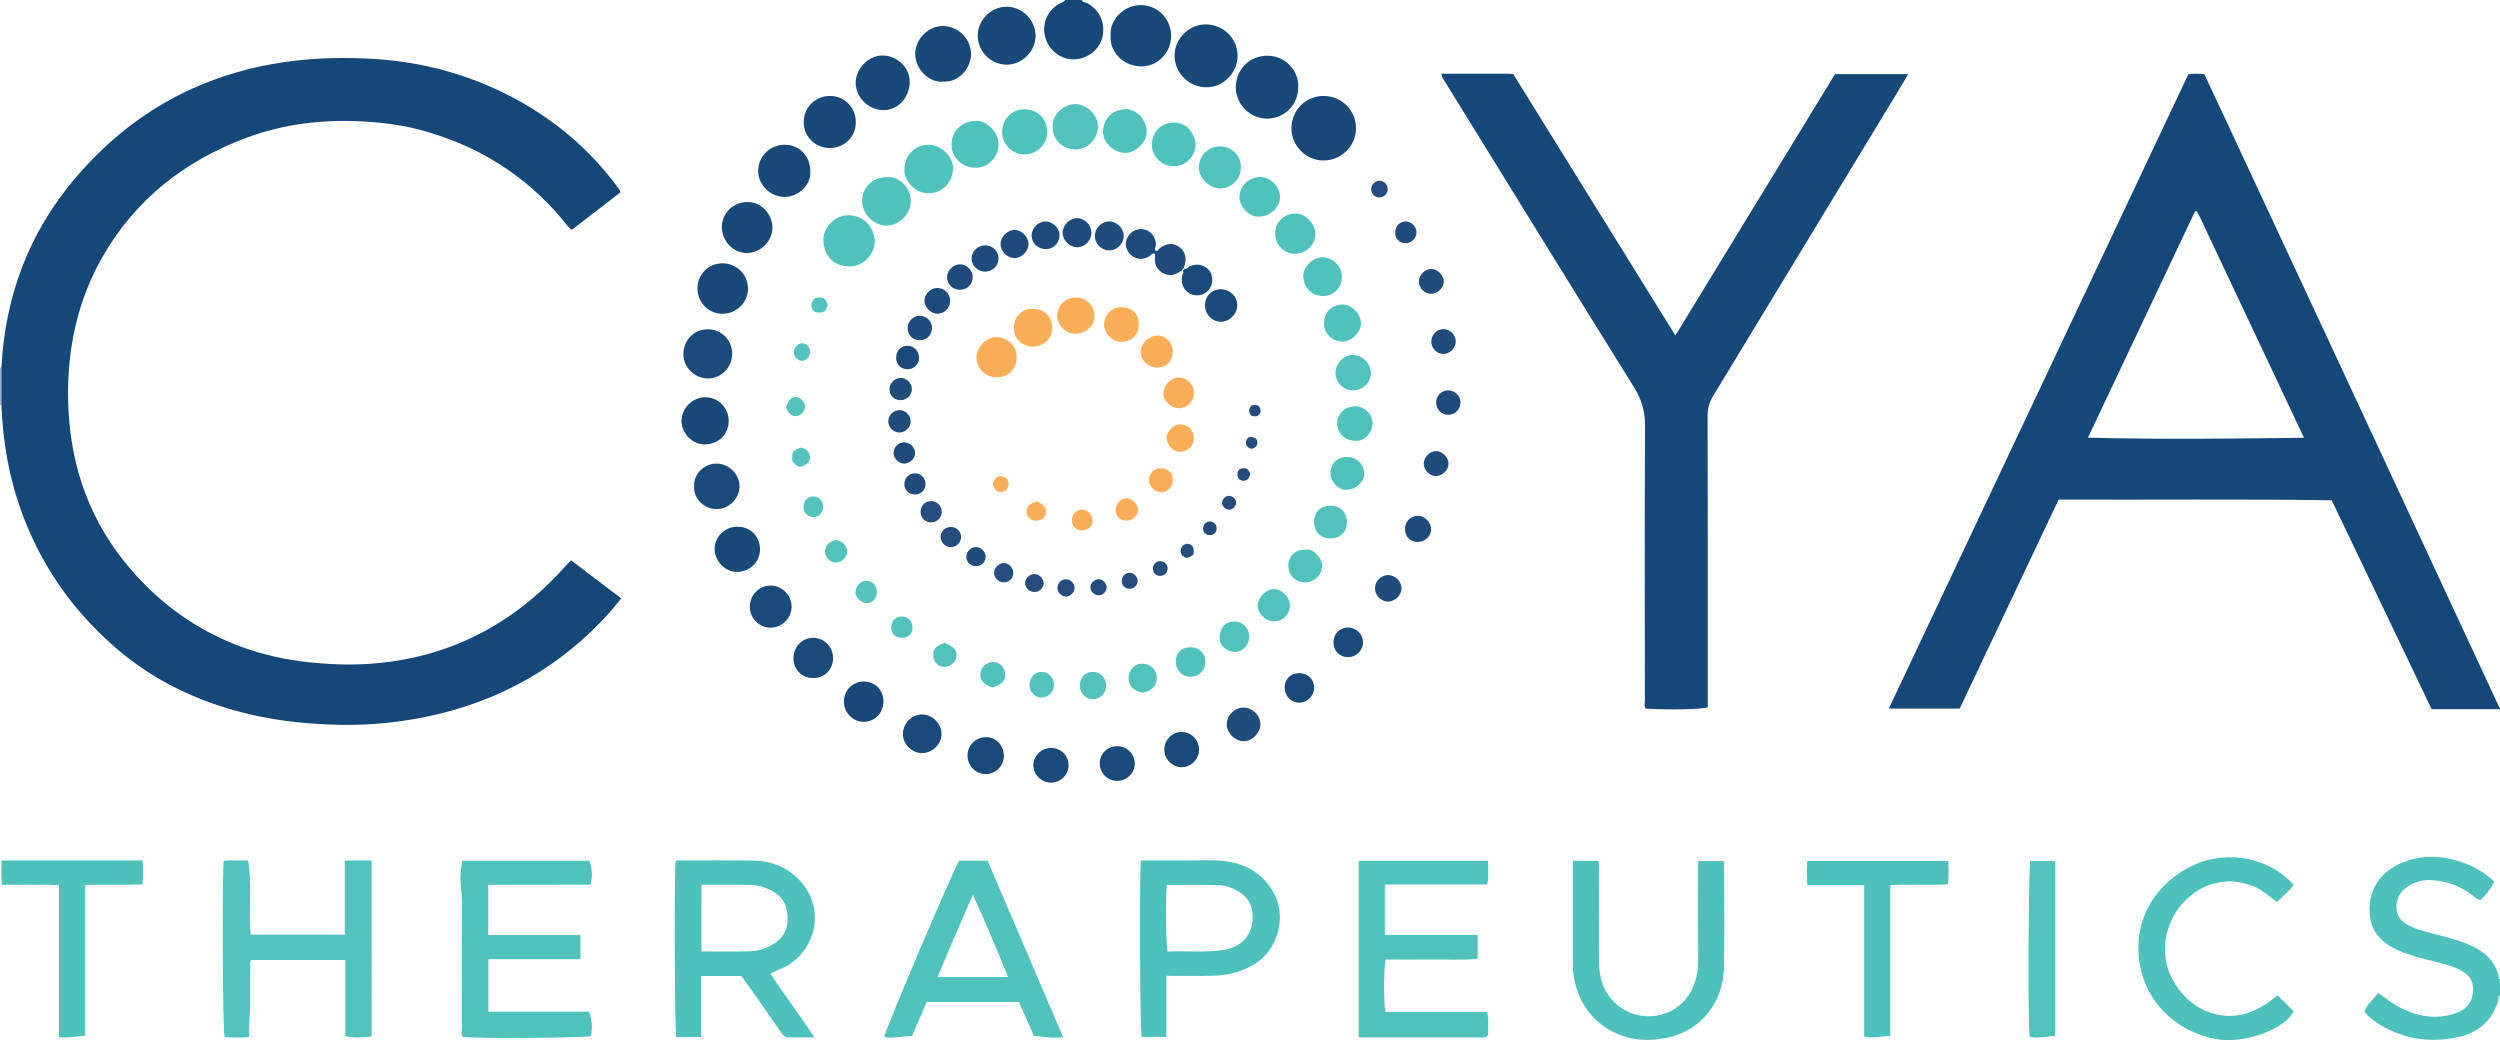 <?xml version="1.0" encoding="iso-8859-1"?>
<!-- Generator: Adobe Illustrator 27.0.0, SVG Export Plug-In . SVG Version: 6.00 Build 0)  -->
<svg version="1.1" id="Layer_1" xmlns="http://www.w3.org/2000/svg" xmlns:xlink="http://www.w3.org/1999/xlink" x="0px" y="0px"
	 viewBox="0 0 1537 639.462" style="enable-background:new 0 0 1537 639.462;" xml:space="preserve">
<g>
	<path style="fill:#154879;" d="M1537,436c-13.969,0-27.938,0-42.034,0c-20.497-42.856-40.836-85.38-61.428-128.433
		c-55.845-0.807-111.768-0.205-167.881-0.422c-20.425,43.143-40.65,85.863-60.836,128.499c-14.516,0-28.612,0-43.586,0
		c61.548-130.341,122.848-260.159,184.134-389.945c3.355-0.557,6.468-0.458,9.846-0.097c3.253,6.931,6.503,13.818,9.722,20.719
		c25.269,54.177,50.554,108.347,75.79,162.54c31.755,68.192,63.468,136.404,95.188,204.613c0.274,0.59,0.335,1.291,1.086,1.526
		C1537,435.333,1537,435.667,1537,436z M1416.496,269.126c-21.562-45.712-42.859-90.867-64.165-136.017
		c-0.493-1.045-1.083-2.046-1.643-3.058c-0.069-0.125-0.222-0.253-0.357-0.282c-0.651-0.141-0.014,0.608-0.7-0.1
		c-21.949,46.381-43.849,92.659-65.972,139.407C1328.135,270.198,1371.973,269.722,1416.496,269.126z"/>
	<path style="fill:#4DC1BB;" d="M1537,612c-1.458,0.623-0.795,2.02-1.096,3.057c-3.721,12.818-12.774,20.164-25.285,22.712
		c-17.927,3.65-34.94,0.768-50.339-9.684c-2.495-1.694-4.713-3.625-6.693-6.204c1.805-4.638,5.606-7.614,8.626-11.444
		c4.75,3.494,9.035,6.905,13.937,9.346c10.788,5.371,21.981,7.183,33.606,3.153c5.878-2.038,9.897-6.027,10.609-12.539
		c0.532-4.864-0.629-9.147-4.862-12.166c-4.682-3.341-10.112-4.825-15.551-6.265c-9.735-2.577-19.654-4.507-28.706-9.276
		c-7.534-3.969-12.798-9.856-14.033-18.238c-2.424-16.457,5.867-28.679,20.236-34.326c12.578-4.944,25.294-4.124,37.836,0.578
		c6.733,2.524,12.774,6.138,18.098,11.3c-1.91,4.54-5.033,7.886-8.173,11.357c-2.232-0.432-3.709-1.723-5.262-2.954
		c-7.099-5.626-15.311-8.54-24.234-9.28c-6.307-0.523-12.156,1.148-17.203,5.152c-5.105,4.049-6.752,11.956-3.605,17.472
		c1.927,3.378,5.255,4.957,8.61,6.434c5.324,2.344,11.04,3.372,16.608,4.911c7.794,2.155,15.682,4.043,22.798,8.174
		c7.117,4.131,12.087,9.724,13.372,18.112c0.036,0.236,0.462,0.413,0.706,0.618C1537,605.333,1537,608.667,1537,612z"/>
	<path style="fill:#164879;" d="M665,0c0.532,1.5,2.111,1.283,3.181,1.832c7.609,3.902,11.46,11.898,9.713,20.489
		c-1.58,7.769-8.86,13.775-17.168,14.165c-7.831,0.368-15.21-4.846-17.81-12.582c-2.682-7.981,0.22-16.242,7.223-20.968
		C651.718,1.87,653.736,1.559,655,0C658.333,0,661.667,0,665,0z"/>
	<path style="fill:#A6ABC2;" d="M0,226c0.295,0,0.588-0.02,0.88-0.06c-0.005,7.709-0.01,15.417-0.015,23.126
		C0.577,249.047,0.288,249.025,0,249C0,241.333,0,233.667,0,226z"/>
	<path style="fill:#154879;" d="M0.865,249.066c0.005-7.709,0.01-15.417,0.015-23.126c2.278-43.576,16.708-82.492,44.967-115.936
		c28.414-33.627,63.664-56.648,106.578-67.407c25.914-6.497,52.292-8.047,78.835-6.276c28.848,1.924,56.304,9.368,82.071,22.621
		c26.954,13.863,49.539,32.895,67.353,57.488c0.277,0.383,0.414,0.868,0.843,1.796c-9.944,7.652-19.926,15.333-29.983,23.073
		c-2.538-1.714-3.987-4.213-5.771-6.34c-23.19-27.656-52.429-45.696-87.165-55.034c-11.61-3.121-23.453-4.609-35.453-5.261
		c-24.719-1.343-48.857,1.49-72.079,10.212c-38.068,14.298-68.322,38.164-88.532,73.883c-9.749,17.23-15.861,35.729-18.726,55.359
		c-1.74,11.927-2.3,23.882-1.821,35.873c1.504,37.621,13.598,71.232,38.333,99.977c18.721,21.755,41.382,37.962,68.357,47.81
		c13.288,4.851,27.1,7.889,41.206,9.381c12.429,1.314,24.876,1.829,37.367,0.957c18.876-1.317,37.159-5.24,54.665-12.477
		c25.037-10.351,46.259-26.066,64.363-46.116c1.438-1.592,2.939-3.128,4.767-5.069c10.266,7.788,20.389,15.469,30.87,23.42
		c-2.568,3.141-4.654,5.909-6.959,8.48c-29.72,33.156-66.529,54.136-109.914,63.671c-18.266,4.015-36.788,5.915-55.5,5.614
		c-26.774-0.431-53.051-4.111-78.41-12.972c-22.677-7.924-43.245-19.591-61.341-35.521c-27.079-23.837-46.563-52.739-58.106-86.924
		c-5.122-15.167-8.282-30.767-9.839-46.717C1.386,258.694,1.08,253.888,0.865,249.066z"/>
	<path style="fill:#164879;" d="M886.179,45.34c13.998,0,27.651-0.003,41.305,0.008c0.819,0.001,1.637,0.12,2.876,0.218
		c33.011,53.223,66.093,106.56,99.664,160.687c33.012-54.057,65.559-107.351,98.125-160.677c14.958,0,29.689,0,45.042,0
		c-2.799,4.677-5.313,8.928-7.873,13.15c-37.329,61.554-74.646,123.115-112.043,184.628c-2.319,3.814-3.454,7.581-3.443,12.133
		c0.146,58.159,0.107,116.318,0.115,174.477c0,1.659,0,3.318,0,4.914c-4.345,1.278-22.881,1.649-38.021,0.811
		c-1.335-1.55-0.669-3.468-0.671-5.205c-0.046-56.159-0.217-112.319,0.128-168.476c0.056-9.07-2.186-16.53-6.944-24.168
		c-38.861-62.383-77.402-124.965-116.009-187.506C887.587,48.968,886.398,47.719,886.179,45.34z"/>
	<path style="fill:#4DC1BB;" d="M473.72,598.581c8.648,13.407,18.154,25.491,26.973,39.233c-6.141,0-11.25,0.143-16.345-0.063
		c-2.379-0.096-3.591-2.28-4.821-4.024c-5.062-7.18-10.021-14.433-15.065-21.627c-2.848-4.061-5.787-8.057-8.654-12.039
		c-8.227,0-16.185,0-24.701,0c0,12.499,0,24.885,0,37.517c-5.477,0-10.405,0-15.347,0c-0.964-3.481-1.329-99.375-0.403-108.016
		c0.468-0.625,1.164-0.55,1.81-0.55c15.322-0.002,30.647-0.181,45.965,0.073c11.223,0.186,21.162,4.122,28.826,12.509
		c10.566,11.562,12.211,28.225,3.085,41.722c-4.092,6.052-9.672,10.373-16.546,12.988
		C476.961,596.888,475.517,597.716,473.72,598.581z M431.22,584.918c10.178,0,19.972,0.212,29.749-0.105
		c3.89-0.126,7.844-0.938,11.476-2.746c6.439-3.206,11.17-7.6,11.709-15.337c0.596-8.553-2.072-15.274-10.085-19.34
		c-4.216-2.14-8.645-3.296-13.336-3.37c-6.321-0.1-12.644-0.074-18.966-0.093c-3.448-0.01-6.897-0.002-10.546-0.002
		C431.22,557.733,431.22,570.983,431.22,584.918z"/>
	<path style="fill:#4FC2BB;" d="M835.316,529.212c26.402,0,52.649,0,79.439,0c0.169,4.805,0.547,9.495-0.375,14.569
		c-21.114,0-41.878,0-63.007,0c0,10.443,0,20.489,0,30.958c18.884,0,37.801,0,57.09,0c0,4.961,0,9.517,0,14.71
		c-9.36,0.956-18.784,0.349-28.173,0.455c-9.487,0.107-18.976,0.024-28.406,0.024c-1.118,3.998-1.26,26.188-0.179,32.224
		c20.664,0,41.415,0,62.554,0c1.225,5.082,0.426,9.843,0.646,14.091c-1.061,1.63-2.237,1.598-3.415,1.597
		c-24.817-0.006-49.633-0.007-74.45-0.022c-0.473,0-0.947-0.157-1.726-0.295C835.316,601.591,835.316,565.688,835.316,529.212z"/>
	<path style="fill:#4FC2BB;" d="M300.159,543.977c0,10.586,0,20.509,0,30.914c18.951,0,37.68,0,56.662,0c0,5.072,0,9.665,0,14.807
		c-18.79,0-37.514,0-56.563,0c0,10.934,0,21.33,0,32.257c20.685,0,41.403,0,61.962,0c1.848,6.347,2.059,9.674,1.073,15.02
		c-3.485,1.123-66.824,1.588-78.766,0.564c-1.127-1.583-0.577-3.47-0.579-5.22c-0.041-26.316-0.102-52.632,0.037-78.948
		c0.026-4.999-1.073-9.874-0.908-14.881c0.104-3.159,0.69-6.149,1.106-9.326c26.28,0,52.219,0,78.137,0
		c1.777,4.827,2.022,8.665,0.754,14.712C342.358,544.024,321.469,543.84,300.159,543.977z"/>
	<path style="fill:#51C2BC;" d="M228.48,637.138c-4.696,0.979-11.807,0.934-16.187-0.144c0-15.397,0-30.953,0-46.782
		c-19.661,0-38.731,0-57.776,0c-1.139,1.169-0.666,2.572-0.676,3.835c-0.057,7.496-0.099,14.992-0.031,22.488
		c0.063,6.954-1.139,13.828-0.702,21.018c-5.373,0.523-10.267,0.292-15.023,0.15c-1.2-3.998-1.61-98.597-0.562-108.432
		c2.493-0.549,5.136-0.205,7.739-0.265c2.457-0.057,4.916-0.012,7.276-0.012c2.603,15.374,0.085,30.462,1.564,45.658
		c19.268,0,38.338,0,57.871,0c0-15.042,0-29.955,0-45.554c5.662-0.194,10.897-0.072,16.507-0.092
		C228.48,565.124,228.48,600.999,228.48,637.138z"/>
	<path style="fill:#4FC2BB;" d="M653.681,637.826c-3.984,0-6.836,0.318-9.581-0.089c-2.77-0.411-5.563-0.572-8.455-0.855
		c-3.083-7.011-6.127-13.932-9.182-20.88c-19.056,0-37.83,0-56.72,0c-3.035,7.016-6.039,13.959-9.061,20.945
		c-5.895,0.011-11.409,1.693-17.056,0.624c0.545-4.307,41.502-100.704,46.073-108.424c5.565,0,11.194,0,17.462,0
		C622.505,564.991,637.891,600.938,653.681,637.826z M619.761,600.719c-6.846-17.086-13.874-33.46-21.641-50.712
		c-7.517,17.481-14.792,33.76-21.678,50.712C591.172,600.719,605.048,600.719,619.761,600.719z"/>
	<path style="fill:#4DC1BB;" d="M701.442,528.997c10.425,0,20.57-0.003,30.715,0.001c5.83,0.002,11.682-0.305,17.487,0.085
		c13.813,0.928,25.263,6.284,32.723,18.561c8.965,14.755,3.431,34.02-7.672,42.636c-8.571,6.652-18.183,9.273-28.616,9.584
		c-9.463,0.282-18.941,0.06-28.995,0.06c0,12.679,0,25.066,0,37.6c-5.491,0-10.393,0-15.205,0
		C700.828,633.624,700.452,537.727,701.442,528.997z M717.376,544.071c-0.921,9.528-0.589,37.138,0.52,40.933
		c11.173-0.599,22.446,0.732,33.71-0.884c12.001-1.721,18.953-9.573,18.536-21.577c-0.225-6.475-3.229-11.286-8.881-14.547
		c-3.808-2.197-7.934-3.693-12.194-3.821C738.612,543.858,728.141,544.071,717.376,544.071z"/>
	<path style="fill:#4DC1BB;" d="M966.997,529.213c5.425,0,10.363,0,15.425,0c1.121,1.622,0.544,3.508,0.549,5.258
		c0.05,19.155-0.133,38.312,0.1,57.464c0.118,9.74,2.99,18.59,10.593,25.369c14.387,12.826,38.978,9.138,47.29-10.631
		c2.197-5.226,3.145-10.711,3.102-16.47c-0.149-19.82-0.05-39.642-0.038-59.463c0-0.326,0.09-0.652,0.193-1.36
		c4.982,0,10.042,0,15.295,0c0.783,0.599,0.481,1.672,0.482,2.623c0.018,20.986,0.32,41.978-0.071,62.957
		c-0.388,20.824-13.756,38.713-35.07,43.051c-13.662,2.78-26.76,1.346-38.523-6.851c-9.86-6.871-15.579-16.501-18.275-28.069
		c-0.987-4.234-1.068-8.537-1.063-12.858C967.011,570.083,966.997,549.932,966.997,529.213z"/>
	<path style="fill:#4DC1BB;" d="M1400.085,611.885c3.617,3.426,7.102,6.485,10.057,9.977c-5.6,11.086-30.901,20.161-47.871,16.943
		c-25.513-4.837-43.708-23.877-47.018-47.718c-3.767-27.136,11.202-49.09,33.593-59.295c22.21-10.122,47.613-3.247,61.332,12.201
		c-2.835,3.808-6.445,6.907-10.274,10.501c-5.068-3.406-9.324-7.876-15.263-9.91c-5.765-1.974-11.56-3.261-17.534-2.482
		c-6.074,0.791-11.926,2.575-17.088,6.196c-4.968,3.485-9.313,7.606-12.438,12.766c-10.962,18.104-7.962,38.636,7.193,52.97
		C1357.271,625.851,1378.851,630.964,1400.085,611.885z"/>
	<path style="fill:#4DC1BB;" d="M1.137,543.943c-0.462-4.976-0.277-9.958-0.125-14.939c28.775,0,57.549,0,86.608,0
		c0.46,4.957,0.474,9.517-0.043,14.745c-11.76,0.434-23.335-0.048-35.373,0.318c0,30.966,0,61.677,0,92.72
		c-5.511,0.222-10.459,1.671-15.97,0.765c0-30.98,0-61.885,0-93.347C24.292,543.563,12.705,544.16,1.137,543.943z"/>
	<path style="fill:#4DC1BB;" d="M1197.832,529.307c-0.006,4.935,0.503,9.394-0.416,14.394c-11.618,0.729-23.215-0.219-35.255,0.463
		c0,30.895,0,61.618,0,92.729c-5.506-0.095-10.438,1.846-16.069,0.383c0-31.055,0-61.938,0-93.182c-11.819,0-23.09,0-34.904,0
		c-0.535-5.037-0.316-9.755-0.144-14.786C1139.939,529.307,1168.654,529.307,1197.832,529.307z"/>
	<path style="fill:#51C2BC;" d="M1247.812,637.425c-1.042-6.01-0.792-87.415,0.263-108.051c5.021,0,10.084,0,15.484,0
		c0,35.615,0,71.315,0,107.374C1258.432,637.267,1253.324,638.581,1247.812,637.425z"/>
	<path style="fill:#184979;" d="M793.994,78.724c0.05-11.114,8.91-19.856,19.996-19.73c11.117,0.126,19.798,8.992,19.675,20.094
		c-0.121,10.905-9.277,19.729-20.311,19.577C802.677,98.518,793.945,89.524,793.994,78.724z"/>
	<path style="fill:#184979;" d="M741.053,14.995c10.999-0.082,19.837,8.553,19.822,19.366c-0.014,10.339-8.711,19.221-18.9,19.303
		c-10.915,0.088-19.741-8.545-19.851-19.417C722.022,24.036,730.835,15.071,741.053,14.995z"/>
	<path style="fill:#184979;" d="M798.171,53.352c0.077,10.886-8.162,19.402-18.933,19.57c-10.426,0.163-19.059-8.304-19.465-18.593
		c-0.42-10.63,7.811-20.188,19.487-20.085C790.85,34.346,798.444,43.987,798.171,53.352z"/>
	<path style="fill:#184979;" d="M682.826,21.731c-0.77-9.138,7.779-18.69,18.64-18.598c10.54,0.089,18.687,8.613,18.54,19.332
		c-0.137,10.036-8.526,18.578-18.517,18.356C689.597,40.557,682.01,31.023,682.826,21.731z"/>
	<path style="fill:#184979;" d="M618.97,4.128c9.623,0.073,17.697,8.252,17.694,17.927c-0.002,9.523-8.401,17.832-17.893,17.703
		c-9.729-0.132-17.671-8.194-17.647-17.913C601.148,12.256,609.408,4.056,618.97,4.128z"/>
	<path style="fill:#184979;" d="M579.9,50.174c-9.127,0.845-17.188-8.062-17.232-16.869c-0.048-9.75,8.621-17.434,17.009-17.324
		c9.423,0.124,17.185,7.739,17.322,17.109C597.112,40.841,590.522,50.702,579.9,50.174z"/>
	<path style="fill:#184979;" d="M559.261,51.544c-0.781,9.791-8.382,16.85-17.348,16.11c-9.207-0.76-16.541-9.098-15.778-17.937
		c0.773-8.953,9.044-16.261,17.625-15.571C552.952,34.885,559.962,42.753,559.261,51.544z"/>
	<path style="fill:#184979;" d="M498.174,105.388c0.649,8.491-7.926,16.14-16.382,15.693c-8.587-0.455-15.767-7.555-15.665-16.175
		c0.106-8.928,7.346-15.949,16.408-15.912C491.569,89.03,498.277,96.063,498.174,105.388z"/>
	<path style="fill:#184979;" d="M509.907,91.006c-9.011-0.085-15.988-7.311-15.798-16.363c0.187-8.938,7.464-15.813,16.566-15.649
		c8.732,0.157,15.559,7.283,15.486,16.164C526.086,84.297,519.117,91.093,509.907,91.006z"/>
	<path style="fill:#4FC2BB;" d="M537.829,147.82c0.231,8.223-7.278,16.31-15.66,16.002c-9.758-0.359-15.443-6.317-15.953-15.614
		c-0.421-7.671,6.441-15.875,15.309-15.834C530.993,132.418,536.865,138.941,537.829,147.82z"/>
	<path style="fill:#184979;" d="M428.829,176.959c0.099-8.455,6.859-15.081,15.377-15.073c8.872,0.008,15.84,7.087,15.67,15.919
		c-0.162,8.427-7.457,15.315-16.003,15.11C435.235,192.708,428.725,185.803,428.829,176.959z"/>
	<path style="fill:#184979;" d="M443.834,139.889c-0.311-7.202,5.296-15.339,15.297-15.693c8.571-0.303,15.774,7.189,15.743,15.861
		c-0.029,8.251-7.337,15.487-15.643,15.492C450.918,155.555,443.871,148.388,443.834,139.889z"/>
	<path style="fill:#1A4A7A;" d="M450.151,217.599c-0.042,8.437-6.965,15.27-15.273,15.072c-8.078-0.193-14.883-7.113-14.733-15.183
		c0.141-7.591,5.524-14.817,14.844-15.027C443.586,202.267,450.192,209.177,450.151,217.599z"/>
	<path style="fill:#4FC2BB;" d="M544.991,108.919c6.656-0.844,14.869,5.249,14.986,14.498c0.102,8.102-7.331,15.536-15.168,15.293
		c-7.924-0.246-14.796-7.345-14.736-15.224C530.136,115.15,536.505,108.931,544.991,108.919z"/>
	<path style="fill:#4FC2BB;" d="M556.046,104.06c-0.014-8.351,6.435-14.984,14.644-15.061c7.883-0.075,15.276,7.004,15.227,14.667
		c-0.051,7.98-6.431,15.029-14.756,15.186C561.848,119.026,555.54,110.099,556.046,104.06z"/>
	<path style="fill:#184979;" d="M448.006,258.732c0.011,8.282-6.189,14.25-14.497,14.501c-7.387,0.223-14.601-6.474-14.495-14.651
		c0.1-7.684,6.749-14.297,14.39-14.371C441.468,244.132,447.995,250.623,448.006,258.732z"/>
	<path style="fill:#4FC2BB;" d="M599.308,103.075c-7.823-0.022-14.35-6.436-14.29-14.132c0.062-8.056,5.614-14.074,14.489-14.653
		c7.395-0.482,14.751,7.381,14.381,14.877C613.428,98.479,605.483,103.655,599.308,103.075z"/>
	<path style="fill:#1A4A7A;" d="M426.823,298.87c-0.697-6.555,5.533-14.014,13.866-13.857c7.611,0.144,14.033,6.621,13.965,14.123
		c-0.067,7.508-6.684,13.989-14.204,13.856C431.537,312.835,426.077,305.116,426.823,298.87z"/>
	<path style="fill:#184979;" d="M453.197,323.828c8.142-0.049,13.704,5.609,14.058,13.576c0.273,6.149-4.456,14.012-14.195,14.207
		c-7.077,0.142-13.526-6.544-13.718-13.826C439.145,330.303,445.526,323.875,453.197,323.828z"/>
	<path style="fill:#51C2BC;" d="M674.957,78.058c-0.016,7.495-6.512,14.112-14.002,13.822c-7.991-0.31-13.636-5.811-13.831-13.972
		c-0.179-7.497,6.493-13.642,13.99-13.909C667.395,63.774,675.382,70.407,674.957,78.058z"/>
	<path style="fill:#4FC2BB;" d="M629.599,94.97c-7.465-0.163-13.894-6.804-13.486-14.297c0.462-8.498,6.974-13.825,14.252-13.507
		c9.034,0.395,13.621,7.511,13.53,14.259C643.793,88.941,637.129,95.135,629.599,94.97z"/>
	<path style="fill:#1E4B7B;" d="M727.015,165.932c-0.676,0.455-1.35,0.914-2.029,1.365c-3.177,2.11-6.531,2.457-9.891,0.625
		c-3.506-1.912-5.239-4.955-5.083-9.017c0.037-0.966,0.509-1.965-0.167-2.967c-1.612-0.608-2.2,1.001-3.202,1.64
		c-3.739,2.385-8.311,2.058-11.434-0.93c-3.242-3.101-3.968-7.168-1.943-10.887c2.063-3.79,6.502-5.717,10.627-4.613
		c3.996,1.07,6.896,5.15,6.776,9.417c-0.035,1.239-1.307,2.456-0.099,3.726c1.284,0.253,1.632-0.928,2.344-1.528
		c3.74-3.15,7.731-3.626,11.462-1.344c3.877,2.37,5.391,6.529,4.034,11.21c-0.229,0.791-0.67,1.524-0.471,2.394l0.107-0.066
		c-0.905-0.181-1.032,0.428-1.106,1.09L727.015,165.932z"/>
	<path style="fill:#4FC2BB;" d="M721.49,102.071c-7.615,0.513-13.504-6.918-13.31-13.142c0.244-7.849,5.238-13.264,13.512-13.611
		c7.267-0.305,13.24,6.535,13.353,13.86C735.131,94.717,729.754,102.515,721.49,102.071z"/>
	<path style="fill:#4FC2BB;" d="M704.958,80.409c0.533,6.754-6.809,13.687-13.117,13.615c-6.938-0.08-13.828-6.265-13.718-13.058
		c0.13-8.01,6.016-13.742,13.933-13.846C698.615,67.033,704.934,73.733,704.958,80.409z"/>
	<path style="fill:#1A4A7A;" d="M486.669,372.784c0.095,7.104-5.693,13.001-12.853,13.093c-6.896,0.088-12.654-5.535-12.825-12.527
		c-0.177-7.233,5.419-13.215,12.486-13.348C480.538,359.87,486.574,365.718,486.669,372.784z"/>
	<path style="fill:#51C2BC;" d="M750.035,89.998c7.239,0.005,13.006,5.666,12.889,12.954c-0.115,7.196-5.502,12.593-12.499,12.888
		c-6.734,0.283-13.334-6.314-13.35-12.885C737.057,95.78,742.845,89.993,750.035,89.998z"/>
	<path style="fill:#1A4A7A;" d="M487.824,404.543c0.04-6.997,5.463-12.516,12.198-12.414c6.802,0.103,12.185,5.631,12.153,12.481
		c-0.033,7.026-5.317,12.325-12.236,12.269C492.895,416.823,487.783,411.617,487.824,404.543z"/>
	<path style="fill:#184979;" d="M543.173,431.319c-0.041,6.952-5.326,12.386-12.134,12.477c-6.583,0.088-12.203-5.634-12.21-12.43
		c-0.008-6.929,5.37-12.382,12.198-12.369C538.025,419.01,543.215,424.275,543.173,431.319z"/>
	<path style="fill:#FBAE58;" d="M625.007,219.882c0.02,6.961-5.294,12.196-12.309,12.125c-6.628-0.067-12.14-5.353-12.353-11.846
		c-0.212-6.46,6.194-13.272,12.617-12.873C619.98,207.725,625.231,212.825,625.007,219.882z"/>
	<path style="fill:#4FC2BB;" d="M795.664,156.001c-6.703-0.181-11.867-5.911-11.686-12.855c0.208-7.972,6.989-11.815,12.248-11.903
		c6.51-0.108,12.827,6.768,12.485,13.087C808.347,151.052,802.605,156.188,795.664,156.001z"/>
	<path style="fill:#4FC2BB;" d="M774.54,133.08c-5.749,1.038-12.666-5.682-12.501-12.114c0.168-6.528,5.538-11.655,12.067-12.143
		c6.292-0.471,12.665,5.424,12.816,11.925C787.073,127.238,781.23,133.055,774.54,133.08z"/>
	<path style="fill:#1A4A7A;" d="M567.093,463.003c-6.365,0.079-11.873-5.232-11.973-11.546c-0.105-6.599,5.408-12.252,11.901-12.205
		c6.209,0.045,11.749,5.603,11.85,11.889C578.97,457.241,573.324,462.926,567.093,463.003z"/>
	<path style="fill:#FBAE58;" d="M635.216,189.897c6.735,0.025,11.649,4.821,11.698,11.417c0.05,6.76-5.059,11.659-11.919,11.827
		c-5.828,0.143-11.637-4.529-11.727-11.561C623.178,194.582,628.968,189.21,635.216,189.897z"/>
	<path style="fill:#4FC2BB;" d="M825.004,170.347c-0.09,6.611-5.158,11.697-11.662,11.65c-7.156-0.052-11.528-5.279-12.057-11.495
		c-0.524-6.15,5.849-12.404,11.832-12.33C819.571,158.252,825.091,163.905,825.004,170.347z"/>
	<path style="fill:#FBAE58;" d="M661.422,205.103c-6.199,0.719-11.777-5.885-11.489-11.188c0.346-6.383,5.039-11.054,11.67-11.016
		c6.16,0.035,11.147,4.887,11.259,10.953C672.976,200.106,667.888,205.11,661.422,205.103z"/>
	<path style="fill:#1A4A7A;" d="M617.174,464.829c-0.076,6.104-5.03,11.071-11.043,11.072c-6.304,0.001-11.226-5.003-11.312-11.346
		c-0.084-6.253,4.892-11.299,11.331-11.37C612.434,453.117,617.253,458.407,617.174,464.829z"/>
	<path style="fill:#4FC2BB;" d="M813.996,198.702c0.095-7.445,5.224-11.214,11.115-11.469c5.99-0.26,11.813,5.965,11.605,11.855
		c-0.196,5.534-5.888,10.945-11.48,10.912C818.908,209.962,813.95,204.978,813.996,198.702z"/>
	<path style="fill:#51C2BC;" d="M831.523,240.005c-5.81-0.063-10.537-5.056-10.452-11.04c0.08-5.593,5.378-10.996,10.913-10.747
		c5.704,0.256,10.729,5.145,10.838,10.996C842.935,235.331,837.766,240.072,831.523,240.005z"/>
	<path style="fill:#FBAE58;" d="M700.103,199.361c0.005,6.521-4.012,10.463-10.312,10.802c-6.065,0.326-11.097-5.314-10.991-10.848
		c0.107-5.622,4.775-10.736,10.775-10.478C696.039,189.116,700.098,192.927,700.103,199.361z"/>
	<path style="fill:#1A4A7A;" d="M686.768,480.094c-5.89-0.036-10.691-4.912-10.646-10.813c0.045-5.955,4.827-10.58,10.861-10.507
		c5.956,0.072,10.749,4.899,10.686,10.761C697.606,475.401,692.724,480.13,686.768,480.094z"/>
	<path style="fill:#1A4A7A;" d="M737.168,460.99c-0.058,5.926-4.941,10.746-10.817,10.677c-5.763-0.067-10.62-5.142-10.519-10.994
		c0.103-5.987,4.938-10.746,10.831-10.658C732.531,450.103,737.227,455.01,737.168,460.99z"/>
	<path style="fill:#1A4A7A;" d="M645.962,459.829c6.052-0.098,10.851,4.451,11.007,10.433c0.151,5.799-4.722,10.819-10.575,10.893
		c-5.933,0.075-10.921-4.645-11.06-10.464C635.196,464.868,640.032,459.925,645.962,459.829z"/>
	<path style="fill:#4FC2BB;" d="M833.237,271.003c-6.693-0.054-10.916-4.805-11.134-10.366c-0.243-6.197,4.658-10.616,11.027-10.857
		c4.723-0.179,10.838,4.162,10.703,10.83C843.732,265.581,839.288,271.46,833.237,271.003z"/>
	<path style="fill:#204C7B;" d="M764.631,455.679c-5.147,0.091-10.241-4.806-10.434-10.031c-0.205-5.549,4.659-10.613,10.223-10.642
		c5.399-0.028,10.274,4.605,10.459,9.939C775.069,450.396,770.117,455.582,764.631,455.679z"/>
	<path style="fill:#51C2BC;" d="M802.754,337.863c4.82-0.798,10.105,5.258,10.093,10.211c-0.013,5.492-5.18,10.16-10.877,9.978
		c-5.753-0.183-9.902-4.651-9.888-10.286C792.096,341.841,796.539,337.757,802.754,337.863z"/>
	<path style="fill:#4FC2BB;" d="M828.149,301.067c-5.516,0.548-10.215-5.264-10.177-10.002c0.048-6.041,4.231-10.245,10.362-10.177
		c5.758,0.064,10.426,4.703,10.466,10.4C838.835,296.199,833.515,301.082,828.149,301.067z"/>
	<path style="fill:#51C2BC;" d="M807.917,320.729c0.076-5.97,4.022-9.822,10.048-9.81c6.154,0.012,10.162,4.102,10.109,10.316
		c-0.051,5.976-4.379,9.995-10.59,9.835C811.761,330.921,807.841,326.685,807.917,320.729z"/>
	<path style="fill:#1A4A7A;" d="M740.826,187.786c-0.05-5.579,4.049-9.862,9.53-9.959c5.65-0.099,10.322,4.372,10.312,9.868
		c-0.01,5.416-4.914,10.287-10.216,10.148C745.103,197.703,740.876,193.287,740.826,187.786z"/>
	<path style="fill:#FBAE58;" d="M721.007,216.357c-0.077,5.717-4.08,9.714-9.666,9.65c-5.618-0.064-10.24-4.747-9.98-10.111
		c0.241-4.972,5.332-9.775,10.24-9.66C716.925,206.359,721.082,210.833,721.007,216.357z"/>
	<path style="fill:#51C2BC;" d="M793.001,372.178c-0.26,6.217-4.39,9.851-10.211,9.803c-4.804-0.039-9.767-5.155-9.593-9.715
		c0.189-4.939,5.314-10.147,9.937-10.096C788.177,362.225,793.025,367.143,793.001,372.178z"/>
	<path style="fill:#1A4A7A;" d="M727.939,165.024c1.606,0.923,2.363-0.707,3.44-1.224c4.369-2.1,9.227-1.143,12.101,2.533
		c2.455,3.14,2.406,8.401-0.107,11.647c-2.744,3.544-7.641,4.627-11.678,2.582c-3.992-2.022-5.873-6.319-4.917-10.914
		c0.249-1.197,1.458-2.404,0.236-3.716l-0.074,0.115c0.994,0.271,1.366-0.089,1.106-1.09L727.939,165.024z"/>
	<path style="fill:#FBAE58;" d="M734.006,241.662c-0.036,5.077-4.056,9.237-8.997,9.309c-5.06,0.075-9.885-4.481-9.795-9.247
		c0.094-5.002,4.725-9.701,9.49-9.629C729.958,232.173,734.043,236.375,734.006,241.662z"/>
	<path style="fill:#51C2BC;" d="M749.919,391.397c0.039-5.609,3.832-9.447,9.215-9.326c4.961,0.112,8.864,4.225,8.872,9.349
		c0.009,5.146-3.872,9.37-8.857,9.383C754.481,400.814,749.014,396.649,749.919,391.397z"/>
	<path style="fill:#1A4A7A;" d="M789.828,422.665c0.073-5.395,3.835-8.979,9.275-8.837c5.055,0.132,8.858,3.942,8.863,8.879
		c0.006,5.044-4.202,9.307-9.164,9.285C793.659,431.969,789.757,427.914,789.828,422.665z"/>
	<path style="fill:#1A4A7A;" d="M819.825,394.791c0.049-5.273,3.992-9.091,9.249-8.954c5.077,0.132,9.078,4.388,8.895,9.463
		c-0.173,4.799-4.259,8.677-9.178,8.708C823.577,404.041,819.775,400.133,819.825,394.791z"/>
	<path style="fill:#4FC2BB;" d="M732.102,397.921c5.295,0.037,8.936,3.695,8.971,9.013c0.034,5.075-3.92,9.092-8.986,9.128
		c-5.362,0.039-9.269-3.984-9.163-9.436C723.03,401.141,726.467,397.881,732.102,397.921z"/>
	<path style="fill:#1E4B7B;" d="M671.01,142.932c0.082,4.822-3.911,9.011-8.636,9.062c-4.732,0.05-8.998-4.082-9.044-8.76
		c-0.046-4.716,4.154-9.091,8.745-9.108C666.876,134.107,670.927,138.1,671.01,142.932z"/>
	<path style="fill:#204C7B;" d="M690.884,145.245c-0.091,4.757-4.329,8.83-9.074,8.72c-4.802-0.111-8.792-4.276-8.696-9.077
		c0.095-4.763,4.388-8.925,9.041-8.765C686.933,136.286,690.975,140.51,690.884,145.245z"/>
	<path style="fill:#51C2BC;" d="M702.529,425.815c-6.894-1.019-9.291-5.794-8.57-10.578c0.602-3.993,4.126-7.211,8.19-7.234
		c4.476-0.025,8.279,3.082,8.853,7.142C711.64,419.655,710.116,424.316,702.529,425.815z"/>
	<path style="fill:#1E4B7B;" d="M623.681,158.667c-4.587-0.085-8.543-4.098-8.555-8.675c-0.011-4.425,4.191-8.621,8.637-8.625
		c4.383-0.004,8.604,4.282,8.574,8.706C632.307,154.47,627.998,158.747,623.681,158.667z"/>
	<path style="fill:#1E4B7B;" d="M643.082,153.142c-4.804,0.086-8.786-3.574-8.864-8.148c-0.078-4.535,3.89-8.743,8.35-8.854
		c4.504-0.112,8.721,3.873,8.826,8.343C651.505,149.218,647.82,153.057,643.082,153.142z"/>
	<path style="fill:#FBAE58;" d="M733.999,269.405c0.003,4.674-3.962,8.531-8.621,8.387c-4.322-0.134-7.991-4.003-8.176-8.514
		c-0.15-3.65,4.412-8.617,8.328-8.371C730.456,261.216,733.996,264.431,733.999,269.405z"/>
	<path style="fill:#54C3BD;" d="M680.009,421.55c-0.035,4.855-3.747,8.483-8.542,8.349c-4.159-0.116-7.508-3.785-7.55-8.273
		c-0.046-4.854,3.286-8.555,7.703-8.556C676.56,413.068,680.045,416.591,680.009,421.55z"/>
	<path style="fill:#1E4B7B;" d="M605.698,150.826c4.533-0.002,8.196,3.643,8.183,8.142c-0.013,4.43-3.737,8.054-8.267,8.044
		c-4.521-0.01-8.291-3.707-8.277-8.118C597.351,154.495,601.149,150.829,605.698,150.826z"/>
	<path style="fill:#204C7B;" d="M861.664,361.926c-0.059,3.973-4.118,7.913-8.203,7.961c-4.335,0.051-8.215-3.96-8.143-8.417
		c0.068-4.23,3.819-7.886,8.106-7.899C857.862,353.556,861.729,357.478,861.664,361.926z"/>
	<path style="fill:#1E4B7B;" d="M863.791,324.937c0.047-4.383,3.495-7.792,7.909-7.819c4.202-0.026,8.277,4.171,8.156,8.4
		c-0.123,4.264-3.711,7.612-8.21,7.661C866.884,333.231,863.738,329.93,863.791,324.937z"/>
	<path style="fill:#1E4B7B;" d="M576.243,177.022c4.304-0.01,7.841,3.511,7.879,7.843c0.038,4.404-3.385,7.963-7.709,8.015
		c-4.064,0.049-8.043-3.828-8.074-7.865C568.308,180.899,572.133,177.031,576.243,177.022z"/>
	<path style="fill:#1E4B7B;" d="M598.01,170.231c0.115,4.418-3.328,7.931-7.784,7.943c-4.308,0.011-7.726-3.127-7.956-7.304
		c-0.232-4.212,3.417-8.225,7.605-8.361C594.239,162.367,597.896,165.839,598.01,170.231z"/>
	<path style="fill:#54C3BD;" d="M632.918,421.148c-0.052-4.564,3.255-8.107,7.539-8.077c4.093,0.029,7.448,3.456,7.548,7.712
		c0.107,4.518-3.135,7.922-7.682,8.067C636.394,428.975,632.967,425.41,632.918,421.148z"/>
	<path style="fill:#204C7B;" d="M894.989,209.741c0.105,4.018-3.306,7.692-7.337,7.902c-3.949,0.206-7.587-3.331-7.666-7.453
		c-0.08-4.205,3.168-7.723,7.257-7.859C891.28,202.197,894.882,205.643,894.989,209.741z"/>
	<path style="fill:#204C7B;" d="M880,180.633c-4.01,0.12-7.664-3.452-7.673-7.5c-0.009-3.973,3.631-7.743,7.525-7.795
		c3.771-0.05,7.743,3.817,7.814,7.608C887.736,176.76,883.993,180.513,880,180.633z"/>
	<path style="fill:#204C7B;" d="M882.864,292.712c-3.929,0.035-7.559-3.654-7.543-7.667c0.016-3.94,3.735-7.706,7.605-7.703
		c3.826,0.003,7.592,3.81,7.647,7.729C890.625,288.845,886.759,292.677,882.864,292.712z"/>
	<path style="fill:#4FC2BB;" d="M610.014,422.705c-6.141-2.38-8.095-5.205-7.011-10.138c0.674-3.066,4.599-5.815,7.942-5.562
		c3.48,0.264,6.501,3.15,7.008,6.696C618.578,418.081,616.079,420.916,610.014,422.705z"/>
	<path style="fill:#1E4B7B;" d="M565.496,194.118c4.16,0.025,7.603,3.541,7.513,7.671c-0.094,4.316-3.434,7.496-7.743,7.371
		c-4.193-0.121-7.232-3.175-7.272-7.307C557.952,197.667,561.418,194.093,565.496,194.118z"/>
	<path style="fill:#1E4B7B;" d="M897.918,247.306c0.065,4.267-3.211,7.661-7.437,7.704c-4.227,0.043-7.557-3.286-7.553-7.551
		c0.003-4.031,3.167-7.344,7.13-7.468C894.233,239.862,897.856,243.233,897.918,247.306z"/>
	<path style="fill:#FBAE58;" d="M721.07,295.046c-0.019,4.09-3.263,7.602-7.038,7.62c-3.858,0.018-7.752-3.908-7.68-7.744
		c0.075-4.009,3.344-7.066,7.496-7.009C718.293,287.975,721.09,290.737,721.07,295.046z"/>
	<path style="fill:#1A4A7A;" d="M565.042,220.001c-0.079,4.095-3.285,7.132-7.391,7.002c-3.956-0.125-6.706-3.034-6.703-7.09
		c0.004-4.271,2.969-7.359,7.037-7.33C561.911,212.61,565.119,215.983,565.042,220.001z"/>
	<path style="fill:#51C2BC;" d="M580.821,395.227c5.877,2.29,7.992,5.097,7.093,9.215c-0.644,2.95-4.181,5.649-7.286,5.56
		c-3.666-0.105-6.225-2.379-6.706-5.958C573.298,399.394,574.918,397.258,580.821,395.227z"/>
	<path style="fill:#204C7B;" d="M553.835,246.013c-4.035,0.054-6.992-2.797-6.983-6.731c0.008-3.764,3.253-7.006,6.959-6.952
		c3.508,0.051,6.662,3.118,6.822,6.633C560.802,242.696,557.652,245.963,553.835,246.013z"/>
	<path style="fill:#204C7B;" d="M552.83,265.921c-3.736-0.095-6.884-3.47-6.713-7.196c0.164-3.565,3.264-6.583,6.788-6.608
		c3.981-0.029,7.213,3.422,6.973,7.447C559.674,263.004,556.34,266.011,552.83,265.921z"/>
	<path style="fill:#FBAE58;" d="M692.668,320.102c-4.058,0.071-6.638-2.311-6.768-6.25c-0.125-3.766,2.941-7.419,6.374-7.595
		c3.171-0.163,7.334,3.719,7.381,6.881C699.709,316.767,696.429,320.036,692.668,320.102z"/>
	<path style="fill:#54C3BD;" d="M513.9,345.928c-3.184,0.119-6.603-3.267-6.741-6.677c-0.142-3.522,3.393-7.17,6.9-7.121
		c3.25,0.046,6.742,3.492,6.843,6.752C521.009,342.391,517.633,345.789,513.9,345.928z"/>
	<path style="fill:#54C3BD;" d="M532.661,357.081c3.758,0.063,6.382,2.842,6.416,6.794c0.034,3.958-2.681,7.015-6.222,6.96
		c-2.893-0.045-7.27-3.234-6.908-7.121C526.289,360.038,529.117,357.022,532.661,357.081z"/>
	<path style="fill:#204C7B;" d="M857.822,143.042c-0.047-3.918,2.516-6.757,6.246-6.917c3.34-0.144,6.748,3.137,6.816,6.561
		c0.073,3.677-3.291,7.144-6.996,6.861C859.978,149.248,857.492,146.263,857.822,143.042z"/>
	<path style="fill:#204C7B;" d="M562.316,304.012c-3.521-0.051-6.312-2.828-6.318-6.285c-0.007-3.785,2.818-6.723,6.476-6.737
		c3.709-0.014,6.593,2.905,6.54,6.62C568.959,301.431,566.2,304.069,562.316,304.012z"/>
	<path style="fill:#244D7D;" d="M572.632,321.148c-3.821,0.076-6.658-2.67-6.653-6.439c0.005-3.91,2.718-6.681,6.494-6.632
		c3.508,0.045,6.318,2.742,6.508,6.244C579.182,318.041,576.362,321.074,572.632,321.148z"/>
	<path style="fill:#51C2BC;" d="M561.004,385.755c0.048,3.906-2.505,6.341-6.632,6.327c-3.848-0.013-6.374-2.361-6.446-5.992
		c-0.084-4.203,2.658-7.147,6.603-7.089C558.243,379.055,560.957,381.885,561.004,385.755z"/>
	<path style="fill:#1E4B7B;" d="M556.065,271.976c3.534,0.075,6.703,3.312,6.573,6.716c-0.13,3.412-3.534,6.469-7.03,6.315
		c-3.261-0.144-6.278-3.3-6.262-6.548C549.365,274.805,552.378,271.898,556.065,271.976z"/>
	<path style="fill:#FBAE58;" d="M665.463,326.082c-3.716,0.021-6.366-2.407-6.465-5.923c-0.109-3.876,2.457-6.741,6.189-6.908
		c3.283-0.148,6.636,3.256,6.6,6.7C671.75,323.435,669.04,326.062,665.463,326.082z"/>
	<path style="fill:#244D7D;" d="M584.673,336.4c-3.384,0.09-6.4-2.891-6.362-6.286c0.038-3.362,2.541-5.949,5.925-6.125
		c3.521-0.182,6.471,2.451,6.65,5.938C591.059,333.262,588.135,336.308,584.673,336.4z"/>
	<path style="fill:#54C3BD;" d="M506.049,311.438c0.056,3.665-2.579,6.504-6.013,6.477c-3.272-0.026-5.999-2.718-6.044-5.965
		c-0.052-3.77,2.394-6.628,5.805-6.782C503.19,305.014,505.994,307.825,506.049,311.438z"/>
	<path style="fill:#204C7B;" d="M599.926,348.068c-3.219-0.022-5.729-2.401-5.801-5.499c-0.076-3.268,2.584-6.139,5.778-6.234
		c3.052-0.091,6.073,2.855,6.096,5.945C606.022,345.514,603.319,348.091,599.926,348.068z"/>
	<path style="fill:#244D7D;" d="M616.943,358.016c-3.276-0.049-5.967-2.919-5.771-6.151c0.175-2.874,3.074-5.692,5.892-5.725
		c3.071-0.037,6,2.952,5.953,6.074C622.967,355.598,620.381,358.068,616.943,358.016z"/>
	<path style="fill:#FBAE58;" d="M637.701,308.151c4.896,2.823,6.142,4.91,5.047,8.171c-0.865,2.575-3.216,3.978-6.306,3.763
		c-2.679-0.187-5.045-2.405-5.332-5C630.747,311.8,632.543,309.86,637.701,308.151z"/>
	<path style="fill:#54C3BD;" d="M483.205,250.587c1.358-4.699,3.567-6.888,6.515-6.457c2.661,0.389,5.157,3.161,5.203,5.778
		c0.045,2.556-1.93,5.046-4.566,5.756C487.413,256.456,485.042,254.774,483.205,250.587z"/>
	<path style="fill:#54C3BD;" d="M487.088,283.485c-0.2-6.091-0.151-6.168,5.269-8.351c3.195,0.585,5.266,2.337,5.575,5.83
		c0.243,2.754-1.33,4.184-3.593,5.325C490.924,288.01,489.115,285.866,487.088,283.485z"/>
	<path style="fill:#244D7D;" d="M636.07,363.99c-3.147,0.038-5.825-2.515-5.804-5.531c0.021-3.025,2.695-5.556,5.821-5.511
		c2.971,0.043,5.659,2.85,5.551,5.799C641.536,361.571,639.004,363.955,636.07,363.99z"/>
	<path style="fill:#244D7D;" d="M655.204,366.756c-2.801-0.086-5.258-2.797-5.095-5.622c0.171-2.958,2.742-5.241,5.637-5.008
		c2.554,0.206,5.01,2.846,4.938,5.309C660.603,364.237,657.923,366.84,655.204,366.756z"/>
	<path style="fill:#244D7D;" d="M848.012,111.114c2.674-0.093,5.035,2.171,5.144,4.934c0.111,2.804-1.956,5.14-4.733,5.348
		c-2.754,0.207-5.201-1.903-5.398-4.654C842.815,113.793,845.098,111.216,848.012,111.114z"/>
	<path style="fill:#54C3BD;" d="M498.072,216.616c-0.06,2.556-2.535,5.177-4.951,5.241c-2.592,0.069-5.229-2.796-5.124-5.568
		c0.096-2.536,2.646-5.184,5.017-5.208C495.911,211.05,498.145,213.495,498.072,216.616z"/>
	<path style="fill:#244D7D;" d="M680.359,361.196c-0.078,2.738-2.475,4.94-5.208,4.784c-2.502-0.142-4.781-2.414-4.786-4.772
		c-0.006-2.627,2.422-5.089,5.029-5.097C678.032,356.103,680.434,358.563,680.359,361.196z"/>
	<path style="fill:#244D7D;" d="M694.375,352.128c2.391-0.07,4.853,2.179,5.054,4.617c0.225,2.731-2.02,5.181-4.819,5.26
		c-2.664,0.076-4.836-1.895-4.985-4.524C689.464,354.667,691.647,352.208,694.375,352.128z"/>
	<path style="fill:#FBAE58;" d="M610.234,297.476c1.636-4.135,3.202-5.25,6.343-4.516c2.209,0.516,3.595,2.405,3.502,4.773
		c-0.102,2.611-1.593,4.274-4.225,4.713C613.253,302.881,611.833,301.625,610.234,297.476z"/>
	<path style="fill:#54C3BD;" d="M506.45,183.255c0.527,0.548,0.958,0.855,1.196,1.273c0.488,0.854,0.873,1.767,1.218,2.483
		c-0.179,1.978-0.994,3.363-2.072,4.532c-2.058,0.86-4.001,0.704-5.951,0.221c-2.077-1.962-2.7-4.298-1.298-6.744
		C501.056,182.382,503.634,182.623,506.45,183.255z"/>
	<path style="fill:#244D7D;" d="M708.839,349.388c0.1-2.551,1.916-4.377,4.376-4.401c2.631-0.025,4.8,2.159,4.657,4.688
		c-0.149,2.636-2.351,4.557-4.989,4.352C710.276,353.824,708.734,352.056,708.839,349.388z"/>
	<path style="fill:#204C7B;" d="M743.913,320.594c2.2,0.029,4.032,1.848,4.096,4.07c0.074,2.543-1.719,4.379-4.243,4.346
		c-2.38-0.031-4.065-1.649-4.116-3.953C739.597,322.628,741.569,320.564,743.913,320.594z"/>
	<path style="fill:#244D7D;" d="M733.742,340.956c-3.205,2.325-4.692,2.537-6.477,0.925c-1.494-1.349-1.925-3.742-0.835-5.414
		c1.079-1.657,2.615-2.511,4.65-1.938C733.566,335.228,734.229,336.872,733.742,340.956z"/>
	<path style="fill:#244D7D;" d="M759.984,309.102c0.005,2.025-2.053,4.18-4.067,4.261c-2.377,0.095-4.618-2-4.569-4.273
		c0.048-2.195,1.924-4.136,4.089-4.231C757.831,304.755,759.979,306.759,759.984,309.102z"/>
	<path style="fill:#244D7D;" d="M768.72,291.389c-0.592,2.647-2.004,4.424-4.723,4.148c-1.947-0.198-3.114-1.63-3.174-3.765
		c-0.052-1.849,0.557-3.269,2.439-3.755C765.937,287.326,767.695,288.442,768.72,291.389z"/>
	<path style="fill:#244D7D;" d="M775.012,252.535c-0.079,2.153-1.736,3.622-3.892,3.451c-1.941-0.154-3.178-1.599-3.128-3.655
		c0.049-2.025,1.386-3.395,3.355-3.439C773.572,248.843,775.092,250.354,775.012,252.535z"/>
	<path style="fill:#244D7D;" d="M769.285,275.957c-2.273-0.81-3.772-2.159-3.182-4.718c0.404-1.752,1.612-2.794,3.583-2.535
		c1.773,0.233,3.136,0.985,3.311,2.961C773.233,274.335,771.59,275.409,769.285,275.957z"/>
</g>
</svg>
